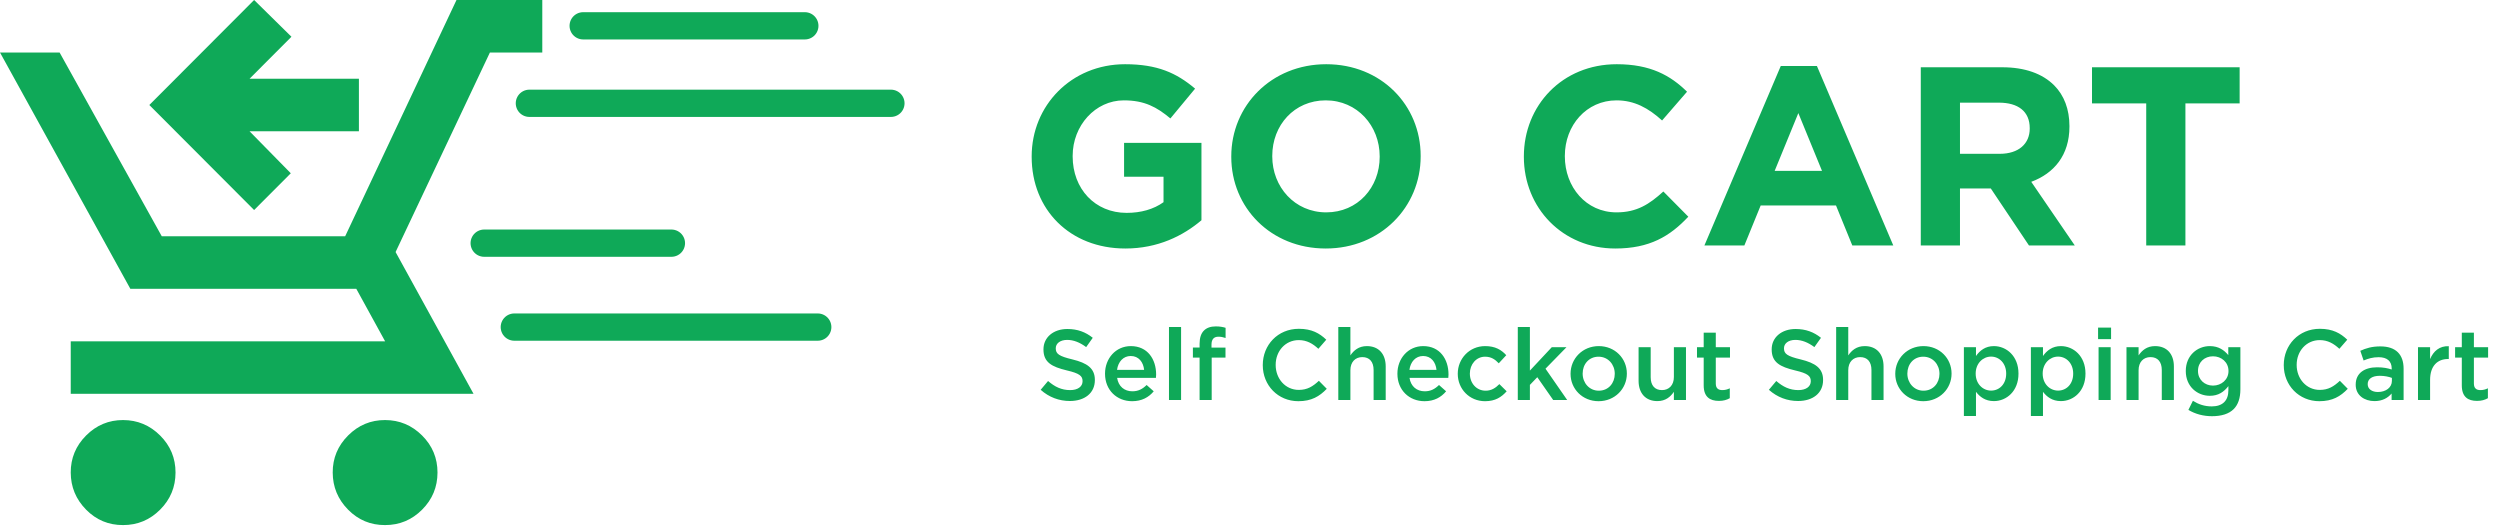 <svg width="275" height="58" viewBox="0 0 275 58" fill="none" xmlns="http://www.w3.org/2000/svg">
<path d="M123.788 27.336C117.684 27.336 113.484 23.052 113.484 17.256V17.2C113.484 11.628 117.824 7.064 123.76 7.064C127.288 7.064 129.416 8.016 131.46 9.752L128.744 13.028C127.232 11.768 125.888 11.04 123.62 11.04C120.484 11.04 117.992 13.812 117.992 17.144V17.2C117.992 20.784 120.456 23.416 123.928 23.416C125.496 23.416 126.896 23.024 127.988 22.24V19.44H123.648V15.716H132.16V24.228C130.144 25.936 127.372 27.336 123.788 27.336ZM145.829 27.336C139.781 27.336 135.441 22.828 135.441 17.256V17.2C135.441 11.628 139.837 7.064 145.885 7.064C151.933 7.064 156.273 11.572 156.273 17.144V17.2C156.273 22.772 151.877 27.336 145.829 27.336ZM145.885 23.36C149.357 23.36 151.765 20.616 151.765 17.256V17.2C151.765 13.84 149.301 11.04 145.829 11.04C142.357 11.04 139.949 13.784 139.949 17.144V17.2C139.949 20.56 142.413 23.36 145.885 23.36ZM177.677 27.336C171.909 27.336 167.625 22.884 167.625 17.256V17.2C167.625 11.628 171.825 7.064 177.845 7.064C181.541 7.064 183.753 8.296 185.573 10.088L182.829 13.252C181.317 11.88 179.777 11.04 177.817 11.04C174.513 11.04 172.133 13.784 172.133 17.144V17.2C172.133 20.56 174.457 23.36 177.817 23.36C180.057 23.36 181.429 22.464 182.969 21.064L185.713 23.836C183.697 25.992 181.457 27.336 177.677 27.336ZM187.485 27L195.885 7.26H199.861L208.261 27H203.753L201.961 22.604H193.673L191.881 27H187.485ZM195.213 18.796H200.421L197.817 12.44L195.213 18.796ZM211.286 27V7.4H220.246C222.738 7.4 224.67 8.1 225.958 9.388C227.05 10.48 227.638 12.02 227.638 13.868V13.924C227.638 17.088 225.93 19.076 223.438 20L228.226 27H223.186L218.986 20.728H215.598V27H211.286ZM215.598 16.92H219.966C222.066 16.92 223.27 15.8 223.27 14.148V14.092C223.27 12.244 221.982 11.292 219.882 11.292H215.598V16.92ZM236.084 27V11.376H230.12V7.4H246.36V11.376H240.396V27H236.084Z" fill="#0FA958"/>
<path d="M117.685 44.11C116.508 44.11 115.397 43.703 114.473 42.878L115.287 41.91C116.024 42.548 116.761 42.911 117.718 42.911C118.554 42.911 119.082 42.526 119.082 41.943V41.921C119.082 41.371 118.774 41.074 117.344 40.744C115.705 40.348 114.781 39.864 114.781 38.445V38.423C114.781 37.103 115.881 36.19 117.41 36.19C118.532 36.19 119.423 36.531 120.204 37.158L119.478 38.181C118.785 37.664 118.092 37.389 117.388 37.389C116.596 37.389 116.134 37.796 116.134 38.302V38.324C116.134 38.918 116.486 39.182 117.96 39.534C119.588 39.93 120.435 40.513 120.435 41.789V41.811C120.435 43.252 119.302 44.11 117.685 44.11ZM124.534 44.132C122.851 44.132 121.553 42.911 121.553 41.118V41.096C121.553 39.435 122.73 38.071 124.391 38.071C126.239 38.071 127.174 39.523 127.174 41.195C127.174 41.316 127.163 41.437 127.152 41.569H122.884C123.027 42.515 123.698 43.043 124.556 43.043C125.205 43.043 125.667 42.801 126.129 42.35L126.91 43.043C126.36 43.703 125.601 44.132 124.534 44.132ZM122.873 40.689H125.854C125.766 39.831 125.26 39.16 124.38 39.16C123.566 39.16 122.994 39.787 122.873 40.689ZM128.588 44V35.97H129.919V44H128.588ZM131.955 44V39.336H131.218V38.225H131.955V37.807C131.955 37.158 132.12 36.674 132.428 36.366C132.736 36.058 133.165 35.904 133.737 35.904C134.199 35.904 134.518 35.97 134.815 36.058V37.18C134.551 37.092 134.32 37.037 134.034 37.037C133.528 37.037 133.264 37.312 133.264 37.917V38.236H134.804V39.336H133.286V44H131.955ZM142.821 44.132C140.577 44.132 138.905 42.383 138.905 40.172V40.15C138.905 37.961 140.544 36.168 142.876 36.168C144.295 36.168 145.153 36.663 145.89 37.367L145.021 38.368C144.405 37.796 143.745 37.411 142.865 37.411C141.391 37.411 140.324 38.621 140.324 40.128V40.15C140.324 41.657 141.391 42.889 142.865 42.889C143.811 42.889 144.416 42.504 145.076 41.888L145.945 42.768C145.142 43.604 144.262 44.132 142.821 44.132ZM147.213 44V35.97H148.544V39.094C148.918 38.544 149.457 38.071 150.359 38.071C151.668 38.071 152.427 38.951 152.427 40.304V44H151.096V40.7C151.096 39.798 150.645 39.281 149.853 39.281C149.083 39.281 148.544 39.82 148.544 40.722V44H147.213ZM156.696 44.132C155.013 44.132 153.715 42.911 153.715 41.118V41.096C153.715 39.435 154.892 38.071 156.553 38.071C158.401 38.071 159.336 39.523 159.336 41.195C159.336 41.316 159.325 41.437 159.314 41.569H155.046C155.189 42.515 155.86 43.043 156.718 43.043C157.367 43.043 157.829 42.801 158.291 42.35L159.072 43.043C158.522 43.703 157.763 44.132 156.696 44.132ZM155.035 40.689H158.016C157.928 39.831 157.422 39.16 156.542 39.16C155.728 39.16 155.156 39.787 155.035 40.689ZM163.357 44.132C161.63 44.132 160.354 42.779 160.354 41.129V41.107C160.354 39.457 161.63 38.071 163.368 38.071C164.468 38.071 165.15 38.478 165.689 39.072L164.864 39.963C164.457 39.534 164.028 39.237 163.357 39.237C162.389 39.237 161.685 40.073 161.685 41.085V41.107C161.685 42.141 162.4 42.977 163.423 42.977C164.05 42.977 164.512 42.68 164.93 42.251L165.733 43.043C165.161 43.681 164.49 44.132 163.357 44.132ZM166.957 44V35.97H168.288V40.766L170.697 38.192H172.314L170.004 40.557L172.391 44H170.851L169.102 41.492L168.288 42.339V44H166.957ZM175.841 44.132C174.07 44.132 172.761 42.779 172.761 41.129V41.107C172.761 39.446 174.081 38.071 175.863 38.071C177.645 38.071 178.954 39.424 178.954 41.085V41.107C178.954 42.757 177.634 44.132 175.841 44.132ZM175.863 42.977C176.941 42.977 177.623 42.13 177.623 41.129V41.107C177.623 40.084 176.886 39.237 175.841 39.237C174.774 39.237 174.092 40.073 174.092 41.085V41.107C174.092 42.119 174.829 42.977 175.863 42.977ZM182.312 44.121C181.003 44.121 180.244 43.241 180.244 41.888V38.192H181.575V41.492C181.575 42.394 182.026 42.911 182.818 42.911C183.588 42.911 184.127 42.372 184.127 41.47V38.192H185.458V44H184.127V43.098C183.753 43.648 183.214 44.121 182.312 44.121ZM189.078 44.099C188.099 44.099 187.406 43.67 187.406 42.394V39.336H186.669V38.192H187.406V36.597H188.737V38.192H190.299V39.336H188.737V42.185C188.737 42.702 189.001 42.911 189.452 42.911C189.749 42.911 190.013 42.845 190.277 42.713V43.802C189.947 43.989 189.573 44.099 189.078 44.099ZM197.789 44.11C196.612 44.11 195.501 43.703 194.577 42.878L195.391 41.91C196.128 42.548 196.865 42.911 197.822 42.911C198.658 42.911 199.186 42.526 199.186 41.943V41.921C199.186 41.371 198.878 41.074 197.448 40.744C195.809 40.348 194.885 39.864 194.885 38.445V38.423C194.885 37.103 195.985 36.19 197.514 36.19C198.636 36.19 199.527 36.531 200.308 37.158L199.582 38.181C198.889 37.664 198.196 37.389 197.492 37.389C196.7 37.389 196.238 37.796 196.238 38.302V38.324C196.238 38.918 196.59 39.182 198.064 39.534C199.692 39.93 200.539 40.513 200.539 41.789V41.811C200.539 43.252 199.406 44.11 197.789 44.11ZM201.977 44V35.97H203.308V39.094C203.682 38.544 204.221 38.071 205.123 38.071C206.432 38.071 207.191 38.951 207.191 40.304V44H205.86V40.7C205.86 39.798 205.409 39.281 204.617 39.281C203.847 39.281 203.308 39.82 203.308 40.722V44H201.977ZM211.559 44.132C209.788 44.132 208.479 42.779 208.479 41.129V41.107C208.479 39.446 209.799 38.071 211.581 38.071C213.363 38.071 214.672 39.424 214.672 41.085V41.107C214.672 42.757 213.352 44.132 211.559 44.132ZM211.581 42.977C212.659 42.977 213.341 42.13 213.341 41.129V41.107C213.341 40.084 212.604 39.237 211.559 39.237C210.492 39.237 209.81 40.073 209.81 41.085V41.107C209.81 42.119 210.547 42.977 211.581 42.977ZM216.027 45.76V38.192H217.358V39.16C217.787 38.555 218.392 38.071 219.327 38.071C220.702 38.071 222.033 39.16 222.033 41.085V41.107C222.033 43.032 220.713 44.121 219.327 44.121C218.37 44.121 217.765 43.637 217.358 43.098V45.76H216.027ZM219.019 42.966C219.932 42.966 220.68 42.251 220.68 41.107V41.085C220.68 39.963 219.921 39.226 219.019 39.226C218.117 39.226 217.325 39.974 217.325 41.085V41.107C217.325 42.229 218.117 42.966 219.019 42.966ZM223.397 45.76V38.192H224.728V39.16C225.157 38.555 225.762 38.071 226.697 38.071C228.072 38.071 229.403 39.16 229.403 41.085V41.107C229.403 43.032 228.083 44.121 226.697 44.121C225.74 44.121 225.135 43.637 224.728 43.098V45.76H223.397ZM226.389 42.966C227.302 42.966 228.05 42.251 228.05 41.107V41.085C228.05 39.963 227.291 39.226 226.389 39.226C225.487 39.226 224.695 39.974 224.695 41.085V41.107C224.695 42.229 225.487 42.966 226.389 42.966ZM230.788 37.301V36.036H232.218V37.301H230.788ZM230.843 44V38.192H232.174V44H230.843ZM233.913 44V38.192H235.244V39.094C235.618 38.544 236.157 38.071 237.059 38.071C238.368 38.071 239.127 38.951 239.127 40.304V44H237.796V40.7C237.796 39.798 237.345 39.281 236.553 39.281C235.783 39.281 235.244 39.82 235.244 40.722V44H233.913ZM243.319 45.782C242.362 45.782 241.471 45.54 240.723 45.089L241.218 44.088C241.834 44.473 242.494 44.704 243.286 44.704C244.474 44.704 245.123 44.088 245.123 42.922V42.471C244.639 43.098 244.034 43.538 243.077 43.538C241.713 43.538 240.437 42.526 240.437 40.821V40.799C240.437 39.083 241.724 38.071 243.077 38.071C244.056 38.071 244.661 38.522 245.112 39.061V38.192H246.443V42.812C246.443 43.791 246.19 44.517 245.706 45.001C245.178 45.529 244.364 45.782 243.319 45.782ZM243.429 42.416C244.353 42.416 245.134 41.756 245.134 40.821V40.799C245.134 39.842 244.353 39.193 243.429 39.193C242.505 39.193 241.779 39.831 241.779 40.788V40.81C241.779 41.767 242.516 42.416 243.429 42.416ZM255.13 44.132C252.886 44.132 251.214 42.383 251.214 40.172V40.15C251.214 37.961 252.853 36.168 255.185 36.168C256.604 36.168 257.462 36.663 258.199 37.367L257.33 38.368C256.714 37.796 256.054 37.411 255.174 37.411C253.7 37.411 252.633 38.621 252.633 40.128V40.15C252.633 41.657 253.7 42.889 255.174 42.889C256.12 42.889 256.725 42.504 257.385 41.888L258.254 42.768C257.451 43.604 256.571 44.132 255.13 44.132ZM264.396 44H263.076V43.285C262.68 43.758 262.075 44.121 261.195 44.121C260.095 44.121 259.127 43.494 259.127 42.328V42.306C259.127 41.019 260.128 40.403 261.481 40.403C262.185 40.403 262.636 40.502 263.087 40.645V40.535C263.087 39.732 262.581 39.292 261.657 39.292C261.008 39.292 260.524 39.435 259.996 39.655L259.633 38.588C260.271 38.302 260.898 38.104 261.844 38.104C263.56 38.104 264.396 39.006 264.396 40.557V44ZM263.109 41.899V41.569C262.768 41.437 262.295 41.338 261.778 41.338C260.942 41.338 260.447 41.679 260.447 42.24V42.262C260.447 42.812 260.942 43.12 261.569 43.12C262.449 43.12 263.109 42.625 263.109 41.899ZM265.979 44V38.192H267.31V39.501C267.673 38.632 268.344 38.038 269.367 38.082V39.49H269.29C268.124 39.49 267.31 40.249 267.31 41.789V44H265.979ZM272.47 44.099C271.491 44.099 270.798 43.67 270.798 42.394V39.336H270.061V38.192H270.798V36.597H272.129V38.192H273.691V39.336H272.129V42.185C272.129 42.702 272.393 42.911 272.844 42.911C273.141 42.911 273.405 42.845 273.669 42.713V43.802C273.339 43.989 272.965 44.099 272.47 44.099Z" fill="#0FA958"/>
<path d="M27.953 23.103L31.987 19.06L27.449 14.439H39.48V8.664H27.449L32.059 4.043L27.953 -0L16.426 11.551L27.953 23.103ZM42.362 57.758C43.947 57.758 45.303 57.193 46.431 56.063C47.558 54.933 48.123 53.573 48.125 51.982C48.127 50.392 47.562 49.033 46.431 47.905C45.299 46.776 43.943 46.21 42.362 46.206C40.781 46.203 39.423 46.769 38.29 47.905C37.156 49.041 36.592 50.4 36.598 51.982C36.604 53.565 37.168 54.925 38.29 56.063C39.412 57.201 40.769 57.766 42.362 57.758ZM13.544 57.758C15.129 57.758 16.485 57.193 17.613 56.063C18.741 54.933 19.306 53.573 19.308 51.982C19.31 50.392 18.745 49.033 17.613 47.905C16.482 46.776 15.125 46.21 13.544 46.206C11.963 46.203 10.606 46.769 9.472 47.905C8.339 49.041 7.775 50.4 7.781 51.982C7.786 53.565 8.35 54.925 9.472 56.063C10.594 57.201 11.952 57.766 13.544 57.758ZM59.652 5.776V-0H50.214L37.967 25.991H17.795L6.556 5.776H-8.79169e-06L14.337 31.767H39.192L42.362 37.543H7.781V43.319H52.088L43.514 27.724L53.889 5.776H59.652Z" fill="#0FA958"/>
<path d="M53.261 26.748H73.855M56.575 35.98H89.952M64.15 2.84H88.531M58.232 11.362H98" stroke="#0FA958" stroke-width="3" stroke-linecap="round" stroke-linejoin="round"/>
</svg>
